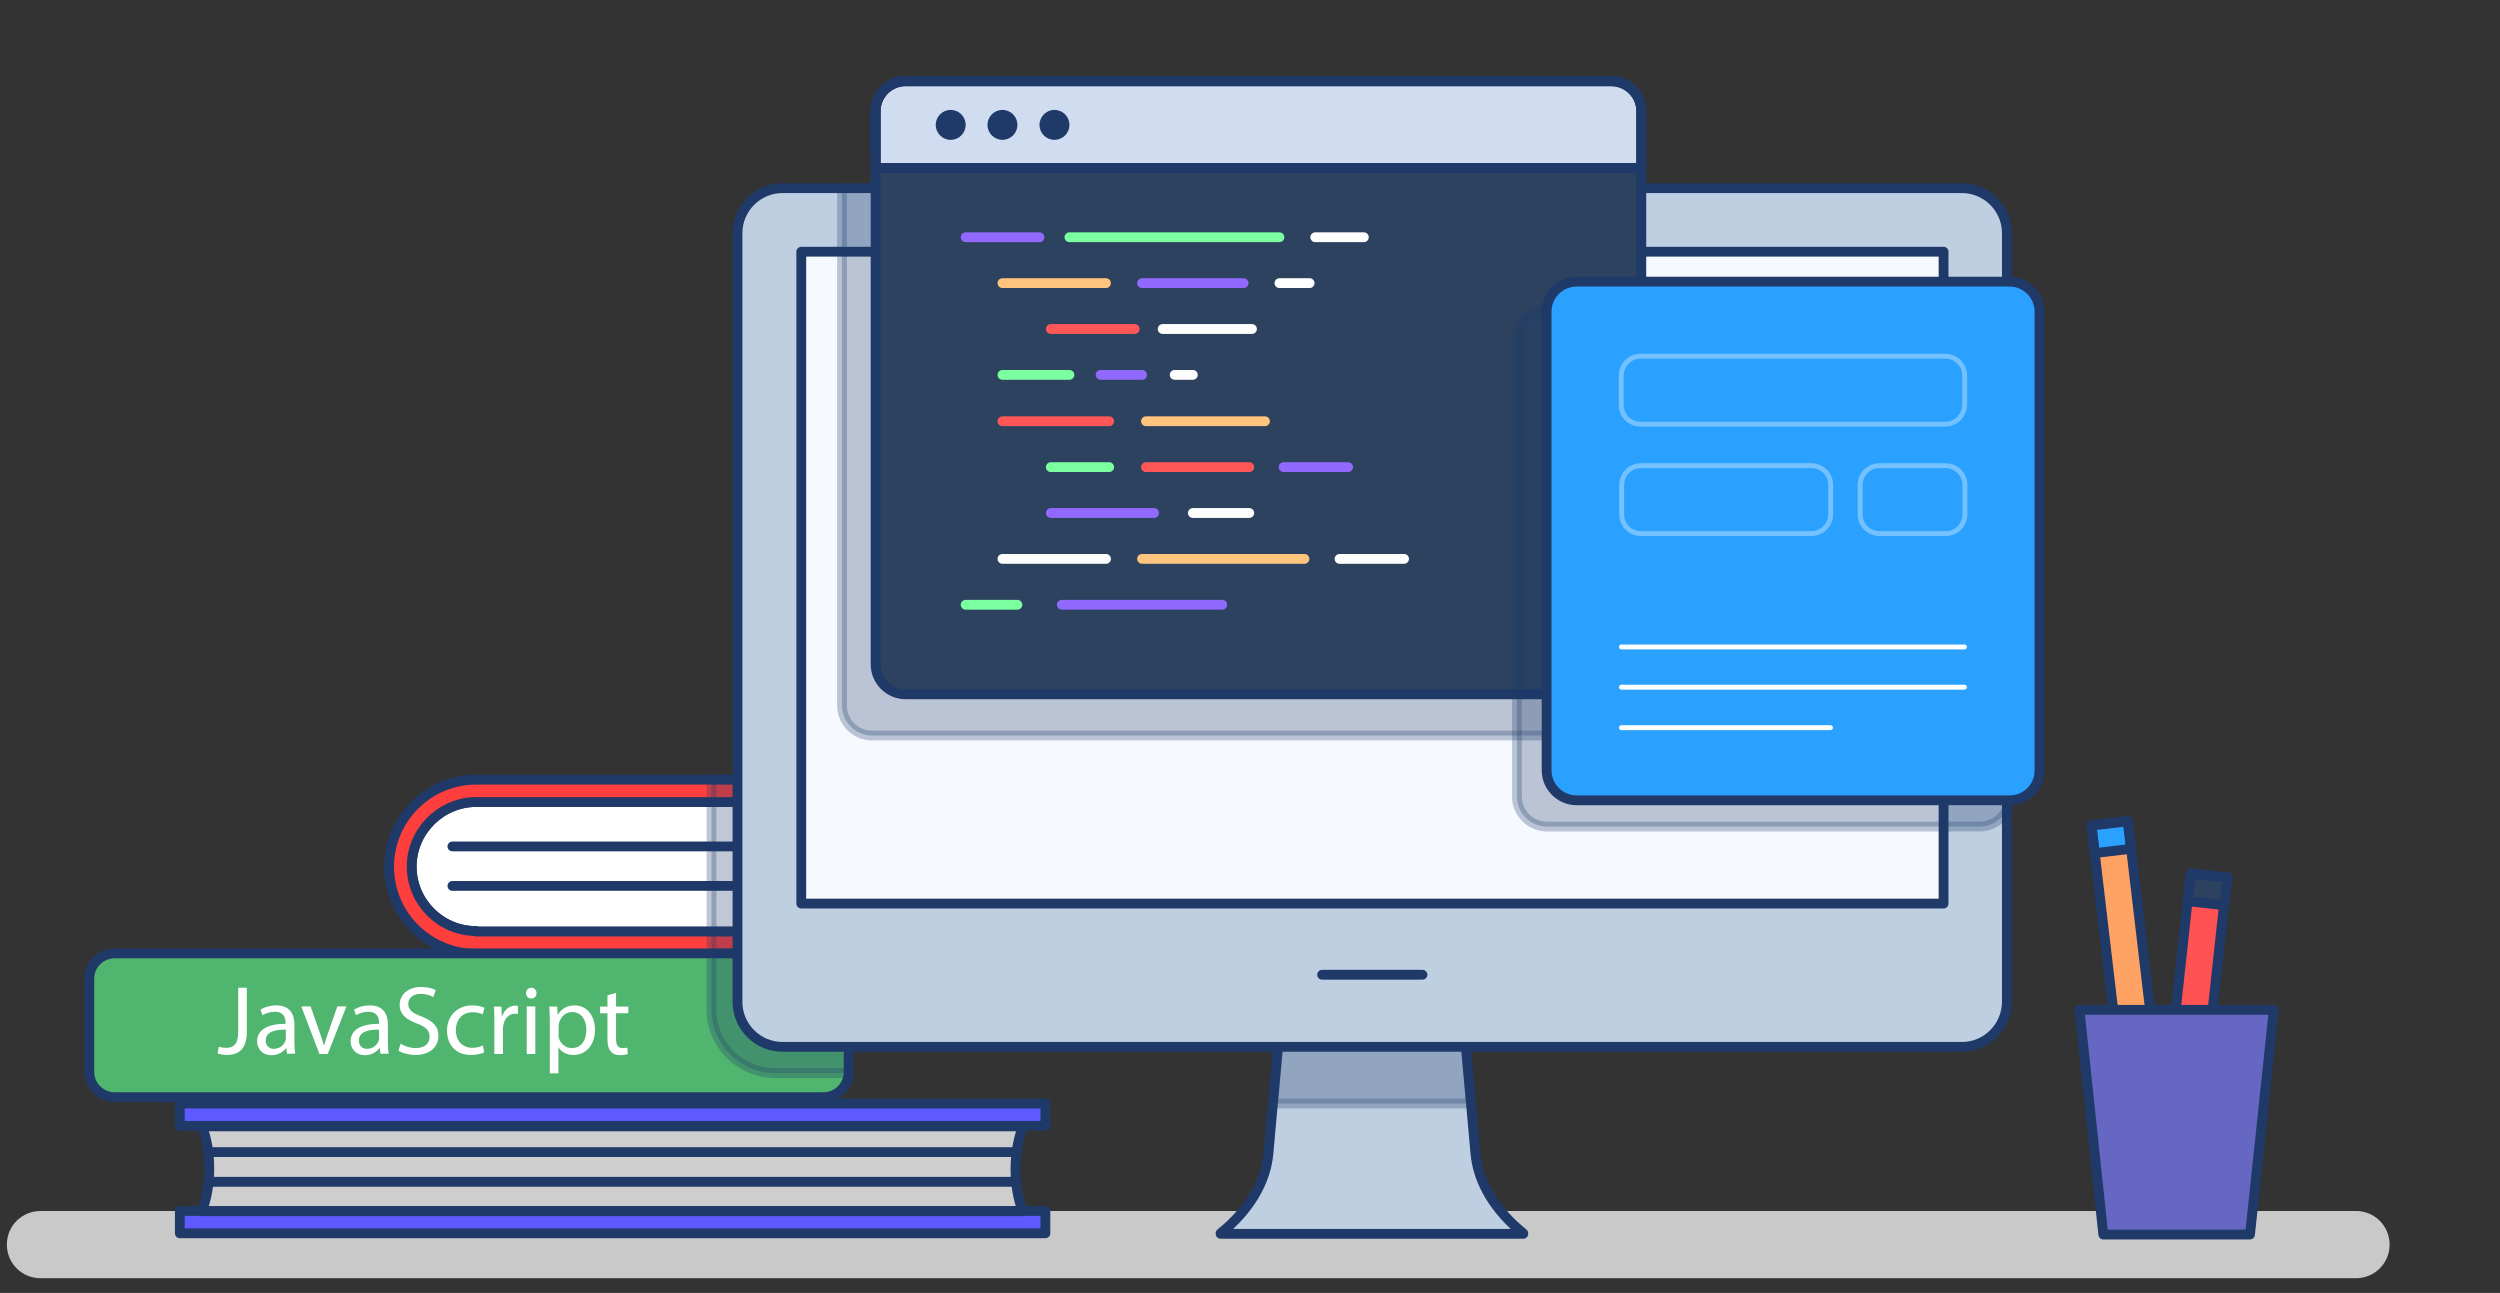 <?xml version="1.0" encoding="utf-8"?>
<!-- Generator: Adobe Illustrator 24.0.2, SVG Export Plug-In . SVG Version: 6.00 Build 0)  -->
<svg version="1.1" id="Capa_1" xmlns="http://www.w3.org/2000/svg" xmlns:xlink="http://www.w3.org/1999/xlink" x="0px" y="0px"
	 viewBox="0 0 1019 527" style="enable-background:new 0 0 1019 527;" xml:space="preserve">
<rect x="0" y="0" width="1019" height="527" fill="#333333" stroke="none"/>
<style type="text/css">
	.st0{fill:#FFFFFF;fill-opacity:0;}
	.st1{fill:#C9C9C9;}
	.st2{fill:#CECECE;}
	.st3{fill:#FFFFFF;}
	.st4{fill:none;stroke:#1F3969;stroke-width:4;stroke-linecap:round;stroke-linejoin:round;stroke-miterlimit:10;}
	.st5{fill:#FF3E3E;}
	
		.st6{opacity:0.28;fill:#1F3969;stroke:#1F3969;stroke-width:4;stroke-linecap:round;stroke-linejoin:round;stroke-miterlimit:10;enable-background:new    ;}
	.st7{fill:#50B56F;}
	.st8{fill:#5F5AFF;}
	.st9{fill:#F6F9FD;}
	.st10{fill:#BFCFE2;}
	.st11{fill:#2D425E;}
	.st12{fill:#D0DDF0;}
	.st13{fill:#2AA1FF;}
	
		.st14{opacity:0.34;fill:none;stroke:#FFFFFF;stroke-width:2;stroke-linecap:round;stroke-linejoin:round;stroke-miterlimit:10;enable-background:new    ;}
	.st15{opacity:0.34;}
	.st16{fill:none;stroke:#FFFFFF;stroke-width:2;stroke-linecap:round;stroke-linejoin:round;stroke-miterlimit:10;}
	.st17{fill:#1F3969;}
	.st18{fill:none;stroke:#FFFFFF;stroke-width:4;stroke-linecap:round;stroke-linejoin:round;stroke-miterlimit:10;}
	.st19{fill:none;stroke:#7BFFA0;stroke-width:4;stroke-linecap:round;stroke-linejoin:round;stroke-miterlimit:10;}
	.st20{fill:none;stroke:#9169FF;stroke-width:4;stroke-linecap:round;stroke-linejoin:round;stroke-miterlimit:10;}
	.st21{fill:none;stroke:#FFC47D;stroke-width:4;stroke-linecap:round;stroke-linejoin:round;stroke-miterlimit:10;}
	.st22{fill:none;stroke:#FF5757;stroke-width:4;stroke-linecap:round;stroke-linejoin:round;stroke-miterlimit:10;}
	.st23{fill:#FFA364;}
	.st24{fill:none;stroke:#1F3969;stroke-width:4;stroke-linecap:round;stroke-linejoin:round;stroke-miterlimit:10;}
	.st25{fill:#FF5252;}
	.st26{fill:none;stroke:#1F3969;stroke-width:4;stroke-linecap:round;stroke-linejoin:round;stroke-miterlimit:9.999;}
	.st27{fill:#6567C3;}
	.st28{fill:none;}
</style>
<rect x="-0.6" y="-0.1" class="st0" width="1019.7" height="527.6"/>
<g id="XMLID_34_">
	<path id="XMLID_223_" class="st1" d="M960.3,521H16.5c-7.6,0-13.7-6.1-13.7-13.7l0,0c0-7.6,6.1-13.7,13.7-13.7h943.8
		c7.6,0,13.7,6.1,13.7,13.7l0,0C974,514.9,967.9,521,960.3,521z"/>
	<g id="XMLID_19_">
		<g id="XMLID_163_">
			<path id="XMLID_178_" class="st2" d="M194.1,379.5c-14.6,0-26.3-11.9-26.3-26.3s11.9-26.3,26.3-26.3h149.1v52.8H194.1V379.5z"/>
			<path id="XMLID_162_" class="st3" d="M351.9,388.6H194.1c-19.6,0-35.5-16-35.5-35.5l0,0c0-19.6,16-35.5,35.5-35.5h157.8V388.6
				L351.9,388.6z"/>
			<line id="XMLID_164_" class="st4" x1="184.4" y1="345" x2="343.2" y2="345"/>
			<line id="XMLID_173_" class="st4" x1="184.4" y1="361.1" x2="343.2" y2="361.1"/>
			<path id="XMLID_179_" class="st4" d="M194.1,379.5c-14.6,0-26.3-11.9-26.3-26.3s11.9-26.3,26.3-26.3h149.1v52.8H194.1V379.5z"/>
			<path id="XMLID_161_" class="st5" d="M194.1,379.5c-14.6,0-26.3-11.9-26.3-26.3s11.9-26.3,26.3-26.3h151.7l6.1-9.1H194.1
				c-19.6,0-35.5,16-35.5,35.5l0,0c0,19.6,16,35.5,35.5,35.5h157.8l-6.1-9.1H194.1V379.5z"/>
			<path id="XMLID_182_" class="st4" d="M194.1,379.5c-14.6,0-26.3-11.9-26.3-26.3s11.9-26.3,26.3-26.3h151.7l6.1-9.1H194.1
				c-19.6,0-35.5,16-35.5,35.5l0,0c0,19.6,16,35.5,35.5,35.5h157.8l-6.1-9.1H194.1V379.5z"/>
			<rect id="XMLID_224_" x="290" y="317.6" class="st6" width="28" height="71.1"/>
		</g>
		<g id="XMLID_160_">
			<path id="XMLID_157_" class="st7" d="M335.6,447.2H46.7c-5.6,0-10.3-4.6-10.3-10.3v-38c0-5.6,4.6-10.3,10.3-10.3h288.9
				c5.6,0,10.3,4.6,10.3,10.3v38C345.9,442.6,341.4,447.2,335.6,447.2z"/>
			<g>
				<path class="st3" d="M124.7,419.8h-4v8.4h-2.6V408h6.5c4.7,0,7,2.6,7,5.9C131.7,416.9,129.7,419.8,124.7,419.8z M124.7,417.5
					c3,0,4.3-1.4,4.3-3.7c0-2.3-1.2-3.8-4.3-3.8h-4v7.5H124.7z"/>
				<path class="st3" d="M139,408h2.9l5,10.2l5-10.2h2.9l-6.5,12.6v7.6h-2.6v-7.6L139,408z"/>
				<path class="st3" d="M162.1,408h13.7v2.1h-5.5v18.1h-2.6v-18.1h-5.5L162.1,408L162.1,408z"/>
				<path class="st3" d="M197.9,419.1h-10.3v9.1H185V408h2.6v8.8h10.3V408h2.6v20.2h-2.6V419.1z"/>
				<path class="st3" d="M220,428.3c-5.6,0-10.2-4.3-10.2-10.3c0-6.1,4.4-10.3,10.2-10.3s10.2,4.3,10.2,10.3
					C230,424.1,225.6,428.3,220,428.3z M220,426.1c4.3,0,7.5-3,7.5-8.1c0-5-3.2-8.1-7.5-8.1s-7.5,3-7.5,8.1
					C212.5,423,215.7,426.1,220,426.1z"/>
				<path class="st3" d="M255.3,408v20.2h-2.6L242,412.1v16.1h-2.6V408h2.6l10.7,16v-16H255.3z"/>
			</g>
			<path id="XMLID_146_" class="st4" d="M335.6,447.2H46.7c-5.6,0-10.3-4.6-10.3-10.3v-38c0-5.6,4.6-10.3,10.3-10.3h288.9
				c5.6,0,10.3,4.6,10.3,10.3v38C345.9,442.6,341.4,447.2,335.6,447.2z"/>
		</g>
		<path id="XMLID_246_" class="st6" d="M335.6,388.6H290v22.8c0,14.3,11.6,26,26,26h30c0-0.2,0-0.3,0-0.5v-38
			C345.9,393.2,341.4,388.6,335.6,388.6z"/>
		<path id="XMLID_35_" class="st2" d="M417,459.1H82.3c2,4.9,3,11,3,17.3s-1.1,12.3-3,17.3h334.6c-2-4.9-3-11-3-17.3
			C414,469.9,415,463.9,417,459.1z"/>
		<rect id="XMLID_156_" x="73.3" y="449.8" class="st8" width="352.8" height="9.1"/>
		<rect id="XMLID_32_" x="73.3" y="449.8" class="st4" width="352.8" height="9.1"/>
		<rect id="XMLID_147_" x="73.3" y="493.6" class="st9" width="352.8" height="9.1"/>
		<rect id="XMLID_39_" x="73.3" y="493.6" class="st8" width="352.8" height="9.1"/>
		<rect id="XMLID_37_" x="73.3" y="493.6" class="st4" width="352.8" height="9.1"/>
		<path id="XMLID_69_" class="st10" d="M601.4,470.3l-4.6-51.3h-75.2l-4.6,51.3c-1.1,11.9-8.2,23.3-19.5,32.4v0.2h123.4v-0.2
			C609.6,493.6,602.5,482.2,601.4,470.3z"/>
		<polygon id="XMLID_33_" class="st6" points="521.7,419.1 518.9,449.8 599.6,449.8 596.8,419.1 		"/>
		<path id="XMLID_10_" class="st4" d="M601.4,470.3l-4.6-51.3h-75.2l-4.6,51.3c-1.1,11.9-8.2,23.3-19.5,32.4v0.2h123.4v-0.2
			C609.6,493.6,602.5,482.2,601.4,470.3z"/>
		<path id="XMLID_13_" class="st3" d="M799.7,426.7H318.9c-10,0-18.3-8.2-18.3-18.3V95c0-10,8.2-18.3,18.3-18.3h480.8
			c10,0,18.3,8.2,18.3,18.3v313.4C817.9,418.6,809.7,426.7,799.7,426.7z"/>
		<path id="XMLID_63_" class="st10" d="M799.7,426.7H318.9c-10,0-18.3-8.2-18.3-18.3V95c0-10,8.2-18.3,18.3-18.3h480.8
			c10,0,18.3,8.2,18.3,18.3v313.4C817.9,418.6,809.7,426.7,799.7,426.7z"/>
		<path id="XMLID_4_" class="st4" d="M799.7,426.7H318.9c-10,0-18.3-8.2-18.3-18.3V95c0-10,8.2-18.3,18.3-18.3h480.8
			c10,0,18.3,8.2,18.3,18.3v313.4C817.9,418.6,809.7,426.7,799.7,426.7z"/>
		<rect id="XMLID_68_" x="326.6" y="102.6" class="st9" width="465.6" height="265.7"/>
		<path id="XMLID_197_" class="st6" d="M343.2,76.7v210.9c0,6.7,5.5,12.2,12.2,12.2h287.7c6.7,0,12.2-5.5,12.2-12.2V76.7H343.2z"/>
		<rect id="XMLID_11_" x="326.6" y="102.6" class="st4" width="465.6" height="265.7"/>
		<line id="XMLID_9_" class="st4" x1="538.9" y1="397.3" x2="579.8" y2="397.3"/>
		<path id="XMLID_15_" class="st11" d="M656.8,283H369.1c-6.7,0-12.2-5.5-12.2-12.2V45.4c0-6.7,5.5-12.2,12.2-12.2h287.7
			c6.7,0,12.2,5.5,12.2,12.2V271C669,277.7,663.5,283,656.8,283z"/>
		<path id="XMLID_17_" class="st4" d="M669,62.7H356.9V45.2c0-6.7,5.5-12.2,12.2-12.2h287.7c6.7,0,12.2,5.5,12.2,12.2L669,62.7
			L669,62.7z"/>
		<path id="XMLID_23_" class="st12" d="M669,68.5H356.9V45.2c0-6.7,5.5-12.2,12.2-12.2h287.7c6.7,0,12.2,5.5,12.2,12.2L669,68.5
			L669,68.5z"/>
		<path id="XMLID_18_" class="st4" d="M669,68.5H356.9V45.2c0-6.7,5.5-12.2,12.2-12.2h287.7c6.7,0,12.2,5.5,12.2,12.2L669,68.5
			L669,68.5z"/>
		<path id="XMLID_20_" class="st4" d="M669,68.5H356.9V45.2c0-6.7,5.5-12.2,12.2-12.2h287.7c6.7,0,12.2,5.5,12.2,12.2L669,68.5
			L669,68.5z"/>
		<path id="XMLID_12_" class="st4" d="M656.8,283H369.1c-6.7,0-12.2-5.5-12.2-12.2V45.4c0-6.7,5.5-12.2,12.2-12.2h287.7
			c6.7,0,12.2,5.5,12.2,12.2V271C669,277.7,663.5,283,656.8,283z"/>
		<g id="XMLID_72_">
			<path id="XMLID_7_" class="st6" d="M807,336.9H630.5c-6.7,0-12.2-5.5-12.2-12.2v-187c0-6.7,5.5-12.2,12.2-12.2H807
				c6.7,0,12.2,5.5,12.2,12.2v187C819.1,331.6,813.6,336.9,807,336.9z"/>
			<path id="XMLID_16_" class="st13" d="M819.1,326.2H642.6c-6.7,0-12.2-5.5-12.2-12.2V127c0-6.7,5.5-12.2,12.2-12.2h176.5
				c6.7,0,12.2,5.5,12.2,12.2v187C831.3,320.9,825.8,326.2,819.1,326.2z"/>
			<path id="XMLID_14_" class="st4" d="M819.1,326.2H642.6c-6.7,0-12.2-5.5-12.2-12.2V127c0-6.7,5.5-12.2,12.2-12.2h176.5
				c6.7,0,12.2,5.5,12.2,12.2v187C831.3,320.9,825.8,326.2,819.1,326.2z"/>
			<path id="XMLID_75_" class="st14" d="M792.8,172.9H668.7c-4.4,0-7.9-3.5-7.9-7.9v-11.9c0-4.4,3.5-7.9,7.9-7.9h124.2
				c4.4,0,7.9,3.5,7.9,7.9V165C800.7,169.4,797.2,172.9,792.8,172.9z"/>
			<g id="XMLID_143_" class="st15">
				<path id="XMLID_78_" class="st16" d="M738.3,217.5h-69.4c-4.4,0-7.9-3.5-7.9-7.9v-11.9c0-4.4,3.5-7.9,7.9-7.9h69.4
					c4.4,0,7.9,3.5,7.9,7.9v11.9C746.1,214,742.6,217.5,738.3,217.5z"/>
				<path id="XMLID_79_" class="st16" d="M793,217.5h-26.9c-4.4,0-7.9-3.5-7.9-7.9v-11.9c0-4.4,3.5-7.9,7.9-7.9H793
					c4.4,0,7.9,3.5,7.9,7.9v11.9C800.9,214,797.4,217.5,793,217.5z"/>
			</g>
			<g id="XMLID_76_">
				<line id="XMLID_135_" class="st16" x1="660.9" y1="263.7" x2="800.7" y2="263.7"/>
				<line id="XMLID_136_" class="st16" x1="660.9" y1="280.1" x2="800.7" y2="280.1"/>
				<line id="XMLID_138_" class="st16" x1="660.9" y1="296.6" x2="746.1" y2="296.6"/>
			</g>
		</g>
		<circle id="XMLID_24_" class="st17" cx="387.5" cy="50.9" r="6.1"/>
		<circle id="XMLID_28_" class="st17" cx="408.6" cy="50.9" r="6.1"/>
		<circle id="XMLID_38_" class="st17" cx="429.8" cy="50.9" r="6.1"/>
		<g id="XMLID_61_">
			<line id="XMLID_54_" class="st18" x1="536.1" y1="96.7" x2="555.9" y2="96.7"/>
			<line id="XMLID_66_" class="st19" x1="435.9" y1="96.7" x2="521.5" y2="96.7"/>
			<line id="XMLID_29_" class="st20" x1="393.6" y1="96.7" x2="423.7" y2="96.7"/>
		</g>
		<g id="XMLID_42_">
			<line id="XMLID_62_" class="st20" x1="432.8" y1="246.5" x2="498.2" y2="246.5"/>
			<line id="XMLID_30_" class="st19" x1="393.6" y1="246.5" x2="414.7" y2="246.5"/>
		</g>
		<g id="XMLID_27_">
			<line id="XMLID_60_" class="st18" x1="521.5" y1="115.4" x2="533.8" y2="115.4"/>
			<line id="XMLID_45_" class="st20" x1="465.5" y1="115.4" x2="506.9" y2="115.4"/>
			<line id="XMLID_47_" class="st21" x1="408.6" y1="115.4" x2="450.8" y2="115.4"/>
		</g>
		<g id="XMLID_49_">
			<line id="XMLID_59_" class="st18" x1="473.9" y1="134.1" x2="510.3" y2="134.1"/>
			<line id="XMLID_50_" class="st22" x1="428.3" y1="134.1" x2="462.5" y2="134.1"/>
		</g>
		<g id="XMLID_65_">
			<line id="XMLID_58_" class="st18" x1="478.8" y1="152.8" x2="486.2" y2="152.8"/>
			<line id="XMLID_70_" class="st20" x1="448.6" y1="152.8" x2="465.5" y2="152.8"/>
			<line id="XMLID_67_" class="st19" x1="408.6" y1="152.8" x2="435.9" y2="152.8"/>
		</g>
		<g id="XMLID_73_">
			<line id="XMLID_77_" class="st21" x1="467.1" y1="171.7" x2="515.6" y2="171.7"/>
			<line id="XMLID_74_" class="st22" x1="408.6" y1="171.7" x2="452.1" y2="171.7"/>
		</g>
		<g id="XMLID_80_">
			<line id="XMLID_64_" class="st20" x1="523.2" y1="190.4" x2="549.5" y2="190.4"/>
			<line id="XMLID_84_" class="st22" x1="467.1" y1="190.4" x2="509.2" y2="190.4"/>
			<line id="XMLID_81_" class="st19" x1="428.3" y1="190.4" x2="452.1" y2="190.4"/>
		</g>
		<g id="XMLID_87_">
			<line id="XMLID_95_" class="st18" x1="486.2" y1="209.1" x2="509.2" y2="209.1"/>
			<line id="XMLID_90_" class="st20" x1="428.3" y1="209.1" x2="470.4" y2="209.1"/>
		</g>
		<g id="XMLID_98_">
			<line id="XMLID_71_" class="st18" x1="546" y1="227.8" x2="572.3" y2="227.8"/>
			<line id="XMLID_102_" class="st21" x1="465.5" y1="227.8" x2="531.7" y2="227.8"/>
			<line id="XMLID_99_" class="st18" x1="408.6" y1="227.8" x2="450.8" y2="227.8"/>
		</g>
		<line id="XMLID_145_" class="st4" x1="86.1" y1="469.6" x2="414" y2="469.6"/>
		<line id="XMLID_151_" class="st4" x1="86.1" y1="481.7" x2="414" y2="481.7"/>
		<path id="XMLID_158_" class="st4" d="M417,459.1H82.3c2,4.9,3,11,3,17.3s-1.1,12.3-3,17.3h334.6c-2-4.9-3-11-3-17.3
			C414,469.9,415,463.9,417,459.1z"/>
		<rect x="73" y="397" class="st7" width="203" height="40"/>
	</g>
	<g id="XMLID_222_">
		<g id="XMLID_174_">
			
				<rect id="XMLID_177_" x="858.9" y="335.5" transform="matrix(0.993 -0.117 0.117 0.993 -39.654 103.683)" class="st23" width="14.9" height="110.5"/>
			
				<rect id="XMLID_31_" x="853.1" y="336" transform="matrix(0.993 -0.117 0.117 0.993 -33.969 102.672)" class="st13" width="14.9" height="11.3"/>
			
				<rect id="XMLID_217_" x="853.1" y="336" transform="matrix(0.993 -0.117 0.117 0.993 -33.969 102.672)" class="st24" width="14.9" height="11.3"/>
			
				<rect id="XMLID_22_" x="858.9" y="335.5" transform="matrix(0.993 -0.117 0.117 0.993 -39.654 103.683)" class="st24" width="14.9" height="110.5"/>
		</g>
		<g id="XMLID_189_">
			
				<rect id="XMLID_218_" x="839.2" y="404.2" transform="matrix(0.108 -0.994 0.994 0.108 388.563 1256.317)" class="st25" width="110.5" height="14.9"/>
			
				<rect id="XMLID_214_" x="839.2" y="404.2" transform="matrix(0.108 -0.994 0.994 0.108 388.563 1256.317)" class="st26" width="110.5" height="14.9"/>
			
				<rect id="XMLID_220_" x="894.3" y="355" transform="matrix(0.108 -0.994 0.994 0.108 442.424 1217.95)" class="st11" width="11.3" height="14.9"/>
			
				<rect id="XMLID_211_" x="894.3" y="355" transform="matrix(0.108 -0.994 0.994 0.108 442.424 1217.95)" class="st26" width="11.3" height="14.9"/>
		</g>
		<polygon id="XMLID_26_" class="st27" points="917.1,503.2 857.3,503.2 847.6,411.6 926.8,411.6 		"/>
		<polygon id="XMLID_233_" class="st27" points="847.6,411.6 847.7,413.3 908.1,413.3 898.5,503.2 917.1,503.2 926.8,411.6 		"/>
		<polygon id="XMLID_21_" class="st4" points="917.1,503.2 857.3,503.2 847.6,411.6 926.8,411.6 		"/>
	</g>
</g>
<g>
	<path class="st3" d="M97.1,402.6h3.5v18c0,7.2-3.5,9.4-8.2,9.4c-1.3,0-2.8-0.3-3.7-0.6l0.5-2.8c0.7,0.3,1.8,0.5,2.9,0.5
		c3.1,0,5-1.4,5-6.7V402.6z"/>
	<path class="st3" d="M117,429.6l-0.3-2.4h-0.1c-1.1,1.5-3.2,2.9-5.9,2.9c-3.9,0-5.9-2.8-5.9-5.6c0-4.7,4.2-7.2,11.6-7.2v-0.4
		c0-1.6-0.4-4.5-4.4-4.5c-1.8,0-3.7,0.6-5,1.4l-0.8-2.3c1.6-1,3.9-1.7,6.4-1.7c5.9,0,7.4,4,7.4,7.9v7.2c0,1.7,0.1,3.3,0.3,4.6H117z
		 M116.5,419.7c-3.8-0.1-8.2,0.6-8.2,4.4c0,2.3,1.5,3.4,3.3,3.4c2.5,0,4.1-1.6,4.7-3.2c0.1-0.4,0.2-0.8,0.2-1.1V419.7z"/>
	<path class="st3" d="M126.6,410.2l3.8,10.9c0.6,1.8,1.2,3.4,1.6,5h0.1c0.4-1.6,1-3.2,1.6-5l3.8-10.9h3.7l-7.6,19.4h-3.4l-7.4-19.4
		H126.6z"/>
	<path class="st3" d="M155.1,429.6l-0.3-2.4h-0.1c-1.1,1.5-3.2,2.9-5.9,2.9c-3.9,0-5.9-2.8-5.9-5.6c0-4.7,4.2-7.2,11.6-7.2v-0.4
		c0-1.6-0.4-4.5-4.4-4.5c-1.8,0-3.7,0.6-5,1.4l-0.8-2.3c1.6-1,3.9-1.7,6.4-1.7c5.9,0,7.4,4,7.4,7.9v7.2c0,1.7,0.1,3.3,0.3,4.6H155.1
		z M154.5,419.7c-3.8-0.1-8.2,0.6-8.2,4.4c0,2.3,1.5,3.4,3.3,3.4c2.5,0,4.1-1.6,4.7-3.2c0.1-0.4,0.2-0.8,0.2-1.1V419.7z"/>
	<path class="st3" d="M163.3,425.4c1.6,1,3.8,1.8,6.2,1.8c3.6,0,5.6-1.9,5.6-4.6c0-2.5-1.4-4-5.1-5.4c-4.4-1.6-7.1-3.8-7.1-7.6
		c0-4.2,3.5-7.3,8.7-7.3c2.8,0,4.8,0.6,6,1.3l-1,2.8c-0.9-0.5-2.7-1.3-5.1-1.3c-3.7,0-5.1,2.2-5.1,4c0,2.5,1.6,3.8,5.4,5.2
		c4.6,1.8,6.9,4,6.9,7.9c0,4.2-3.1,7.8-9.4,7.8c-2.6,0-5.4-0.8-6.9-1.7L163.3,425.4z"/>
	<path class="st3" d="M197.4,428.9c-0.9,0.5-3,1.1-5.6,1.1c-5.8,0-9.6-4-9.6-9.9c0-6,4.1-10.3,10.4-10.3c2.1,0,3.9,0.5,4.9,1
		l-0.8,2.7c-0.8-0.5-2.2-0.9-4.1-0.9c-4.4,0-6.8,3.3-6.8,7.3c0,4.5,2.9,7.2,6.7,7.2c2,0,3.3-0.5,4.3-1L197.4,428.9z"/>
	<path class="st3" d="M201.5,416.3c0-2.3,0-4.2-0.2-6h3.1l0.1,3.8h0.2c0.9-2.6,3-4.2,5.4-4.2c0.4,0,0.7,0,1,0.1v3.3
		c-0.4-0.1-0.7-0.1-1.2-0.1c-2.5,0-4.2,1.9-4.7,4.5c-0.1,0.5-0.2,1-0.2,1.6v10.3h-3.5V416.3z"/>
	<path class="st3" d="M218.7,404.8c0,1.2-0.8,2.2-2.2,2.2c-1.2,0-2.1-1-2.1-2.2c0-1.2,0.9-2.2,2.2-2.2
		C217.8,402.6,218.7,403.6,218.7,404.8z M214.7,429.6v-19.4h3.5v19.4H214.7z"/>
	<path class="st3" d="M224.1,416.6c0-2.5-0.1-4.5-0.2-6.3h3.2l0.2,3.3h0.1c1.4-2.4,3.7-3.8,6.9-3.8c4.7,0,8.2,4,8.2,9.8
		c0,7-4.2,10.4-8.8,10.4c-2.6,0-4.8-1.1-6-3h-0.1v10.5h-3.5V416.6z M227.6,421.7c0,0.5,0.1,1,0.2,1.4c0.6,2.4,2.8,4.1,5.3,4.1
		c3.7,0,5.9-3,5.9-7.5c0-3.9-2-7.2-5.8-7.2c-2.4,0-4.6,1.7-5.3,4.4c-0.1,0.4-0.2,1-0.2,1.4V421.7z"/>
	<path class="st3" d="M251.1,404.7v5.6h5v2.7h-5v10.4c0,2.4,0.7,3.8,2.6,3.8c0.9,0,1.6-0.1,2-0.2l0.2,2.6c-0.7,0.3-1.8,0.5-3.1,0.5
		c-1.6,0-3-0.5-3.8-1.5c-1-1-1.4-2.8-1.4-5v-10.6h-3v-2.7h3v-4.6L251.1,404.7z"/>
</g>
<g>
	<polygon class="st28" points="80.3,401.4 147.4,401.4 147.4,401.4 80.3,401.4 	"/>
</g>
<g>
</g>
<g>
</g>
<g>
</g>
<g>
</g>
<g>
</g>
<g>
</g>
<g>
</g>
<g>
</g>
<g>
</g>
<g>
</g>
<g>
</g>
<g>
</g>
<g>
</g>
<g>
</g>
<g>
</g>
</svg>
